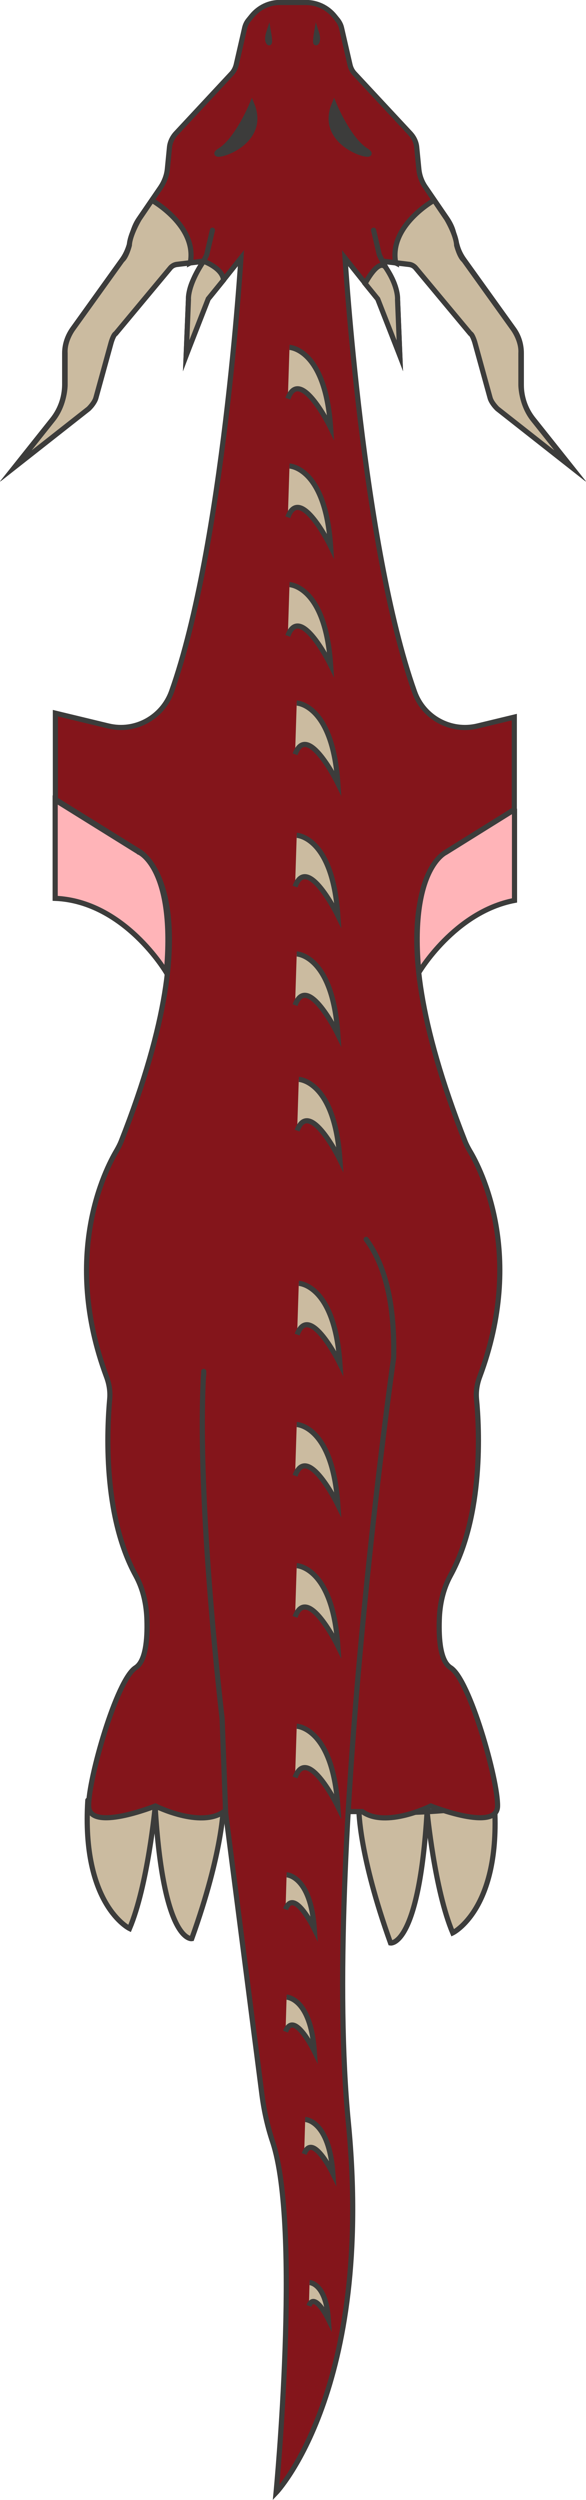 <?xml version="1.0" encoding="UTF-8"?><svg id="a" xmlns="http://www.w3.org/2000/svg" viewBox="0 0 28.36 120.97"><defs><style>.b{fill:#3c3c3b;}.b,.c,.d,.e,.f,.g{stroke:#3c3c3b;stroke-miterlimit:10;stroke-width:.25px;}.b,.c,.e,.f,.g{stroke-linecap:round;}.c{fill:#84151b;}.d,.e{fill:#cbbba0;}.f{fill:#9d151b;}.g{fill:#ffb4b8;}</style></defs><g><g><path class="e" d="M10.81,87.39s0,2.16-1.53,6.42c0,0-1.38,.22-1.77-6.38,0,0-.36,3.81-1.24,5.89,0,0-2.34-1.14-2.02-6.21-.1,0,3.98,.65,6.55,.27Z"/><path class="e" d="M17.37,87.6s0,2.16,1.53,6.42c0,0,1.38,.22,1.77-6.38,0,0,.36,3.81,1.24,5.89,0,0,2.34-1.14,2.02-6.21,.1,0-3.98,.65-6.55,.27Z"/><path class="f" d="M21.02,9.7s-2.21,1.22-1.86,3.03"/><path class="f" d="M15.37,1.6s.1,.31,0,.45,0-.45,0-.45Z"/><path class="f" d="M16.17,5.06s.7,1.7,1.55,2.23-2.4-.15-1.55-2.23Z"/><path class="c" d="M9.85,12.64l-.37,.05-.93,.11c-.13,.02-.25,.08-.33,.18l-1.41,1.69-1.23,1.47c-.1,.12-.18,.27-.22,.43l-.74,2.69c-.06,.21-.18,.39-.35,.52l-3.52,2.77,1.79-2.25c.38-.48,.58-1.06,.59-1.67v-1.54c0-.42,.14-.83,.39-1.18l2.38-3.32c.16-.22,.27-.46,.35-.72l.17-.61c.07-.24,.17-.47,.31-.67l1.04-1.52c.18-.27,.3-.58,.33-.9l.1-1.02c.02-.25,.13-.49,.3-.68l2.69-2.89c.12-.12,.2-.28,.24-.44l.41-1.79c.03-.13,.09-.26,.17-.36l.17-.21c.34-.42,.85-.67,1.39-.66h1.23c.54,0,1.05,.24,1.39,.66l.17,.21c.08,.11,.14,.23,.17,.36l.41,1.79c.04,.17,.12,.32,.24,.44l2.69,2.89c.17,.19,.28,.42,.3,.68l.1,1.02c.03,.32,.14,.63,.33,.9l1.04,1.52c.14,.21,.25,.43,.31,.67l.17,.61c.07,.26,.19,.5,.35,.72l2.38,3.32c.25,.34,.38,.75,.38,1.18v1.54c0,.61,.21,1.2,.59,1.67l1.79,2.25-3.52-2.77c-.17-.13-.29-.32-.35-.52l-.74-2.69c-.04-.16-.12-.3-.22-.43l-1.23-1.47-1.41-1.69c-.08-.1-.2-.16-.33-.18l-.93-.11-.37-.05"/><path class="e" d="M9.21,12.72c.34-1.8-1.86-3.03-1.86-3.03l-.61,.9s-.46,.77-.48,1.28c0,0-.14,.55-.35,.72l-2.38,3.32s-.42,.56-.38,1.18v1.54s0,.93-.59,1.67l-1.79,2.25,3.52-2.77s.28-.27,.35-.52l.74-2.69s.11-.38,.22-.43l2.64-3.17s.12-.16,.33-.18l.66-.08Z"/><path class="b" d="M13,1.6s-.1,.31,0,.45,0-.45,0-.45Z"/><path class="b" d="M12.19,5.06s-.7,1.7-1.55,2.23,2.4-.15,1.55-2.23Z"/><path class="c" d="M10.28,11.14l-.27,1.16c-.03,.13-.57,1.09-.57,1.09-.2,.34-.31,.71-.32,1.1l-.11,2.71s1.01-2.69,1.07-2.74c.06-.06,1.58-1.97,1.58-1.97,0,0-.85,13.92-3.36,20.98-.45,1.25-1.76,1.97-3.05,1.66l-2.57-.62v4.17l4.12,2.56s3.7,2.22-.94,14c-.06,.15-.14,.3-.22,.44-.54,.91-2.67,5.06-.49,10.93,.13,.34,.19,.71,.16,1.07-.13,1.45-.35,5.62,1.26,8.56,.36,.66,.52,1.4,.54,2.15,.03,.93-.06,2-.55,2.31-.92,.58-2.29,5.41-2.27,6.69,.02,1.28,3.23,0,3.23,0,0,0,2.18,1.09,3.32,.27h6.69c1.14,.82,3.32-.27,3.32-.27,0,0,3.22,1.28,3.23,0,.02-1.28-1.35-6.11-2.27-6.69-.5-.31-.58-1.38-.55-2.31,.02-.75,.18-1.49,.54-2.15,1.61-2.94,1.4-7.11,1.26-8.56-.03-.36,.03-.73,.16-1.07,2.19-5.87,.06-10.02-.49-10.93-.08-.14-.16-.29-.22-.44-4.64-11.78-.94-14-.94-14l3.32-2.07v-4.47l-1.78,.43c-1.29,.31-2.61-.4-3.05-1.66-2.51-7.06-3.36-20.98-3.36-20.98,0,0,1.52,1.91,1.58,1.97,.06,.06,1.07,2.74,1.07,2.74l-.11-2.71c-.02-.39-.13-.77-.32-1.1,0,0-.54-.96-.57-1.09l-.27-1.16"/><path class="e" d="M19.15,12.72c-.34-1.8,1.86-3.03,1.86-3.03l.61,.9s.46,.77,.48,1.28c0,0,.14,.55,.35,.72l2.38,3.32s.42,.56,.38,1.18v1.54s0,.93,.59,1.67l1.79,2.25-3.52-2.77s-.28-.27-.35-.52l-.74-2.69s-.11-.38-.22-.43l-2.64-3.17s-.12-.16-.33-.18l-.66-.08Z"/><path class="b" d="M16.17,5.06s.7,1.7,1.55,2.23-2.4-.15-1.55-2.23Z"/><path class="b" d="M15.32,1.6s.1,.31,0,.45,0-.45,0-.45Z"/><path class="g" d="M24.89,39.18l-3.32,2.07s-1.77,.79-1.3,5.81c0,0,1.72-2.93,4.63-3.49v-4.38Z"/><path class="g" d="M6.75,41.25l-4.08-2.54v4.76c3.36,.14,5.38,3.59,5.38,3.59,.46-5.02-1.3-5.81-1.3-5.81Z"/></g><path class="c" d="M9.85,66.52c-.34,6.22,.9,16.64,.9,16.64l.17,4.56,1.74,13.51c.1,.82,.27,1.62,.53,2.4,1.39,4.15,.17,16.99,.17,16.99,0,0,4.75-4.98,3.5-17.91-1.26-12.93,2.19-37,2.19-37,.07-2.89-.53-4.66-1.33-5.74"/><path class="f" d="M9.86,66.36c0,.06,0,.11,0,.17"/><path class="d" d="M14.01,16.81s1.73,.05,1.99,3.88c0,0-1.48-3.02-2.07-1.4"/><path class="d" d="M14.01,22.55s1.73,.05,1.99,3.88c0,0-1.48-3.02-2.07-1.4"/><path class="d" d="M14.01,28.29s1.73,.05,1.99,3.88c0,0-1.48-3.02-2.07-1.4"/><path class="d" d="M14.36,34.02s1.73,.05,1.99,3.88c0,0-1.48-3.02-2.07-1.4"/><path class="d" d="M14.36,40.42s1.73,.05,1.99,3.88c0,0-1.48-3.02-2.07-1.4"/><path class="d" d="M14.36,46.16s1.73,.05,1.99,3.88c0,0-1.48-3.02-2.07-1.4"/><path class="d" d="M14.46,52.23s1.73,.05,1.99,3.88c0,0-1.48-3.02-2.07-1.4"/><path class="d" d="M14.46,62.1s1.73,.05,1.99,3.88c0,0-1.48-3.02-2.07-1.4"/><path class="d" d="M14.36,68.93s1.73,.05,1.99,3.88c0,0-1.48-3.02-2.07-1.4"/><path class="d" d="M14.36,75.76s1.73,.05,1.99,3.88c0,0-1.48-3.02-2.07-1.4"/><path class="d" d="M14.36,83.53s1.73,.05,1.99,3.88c0,0-1.48-3.02-2.07-1.4"/><path class="d" d="M13.87,90.72s1.16,.03,1.34,2.61c0,0-.99-2.03-1.39-.94"/><path class="d" d="M13.87,96.64s1.16,.03,1.34,2.61c0,0-.99-2.03-1.39-.94"/><path class="d" d="M14.77,102.56s1.16,.03,1.34,2.61c0,0-.99-2.03-1.39-.94"/><path class="d" d="M14.98,110.45s.79,.02,.91,1.77c0,0-.67-1.37-.94-.64"/></g><path class="e" d="M9.85,12.64s.91,.32,.97,.91l-.74,.91-1.07,2.74,.11-2.71s-.07-.65,.73-1.85Z"/><path class="e" d="M18.68,12.96c-.35-.52-1.01,.76-1.01,.76l.61,.75,1.07,2.74-.11-2.71s.06-.61-.56-1.54Z"/></svg>